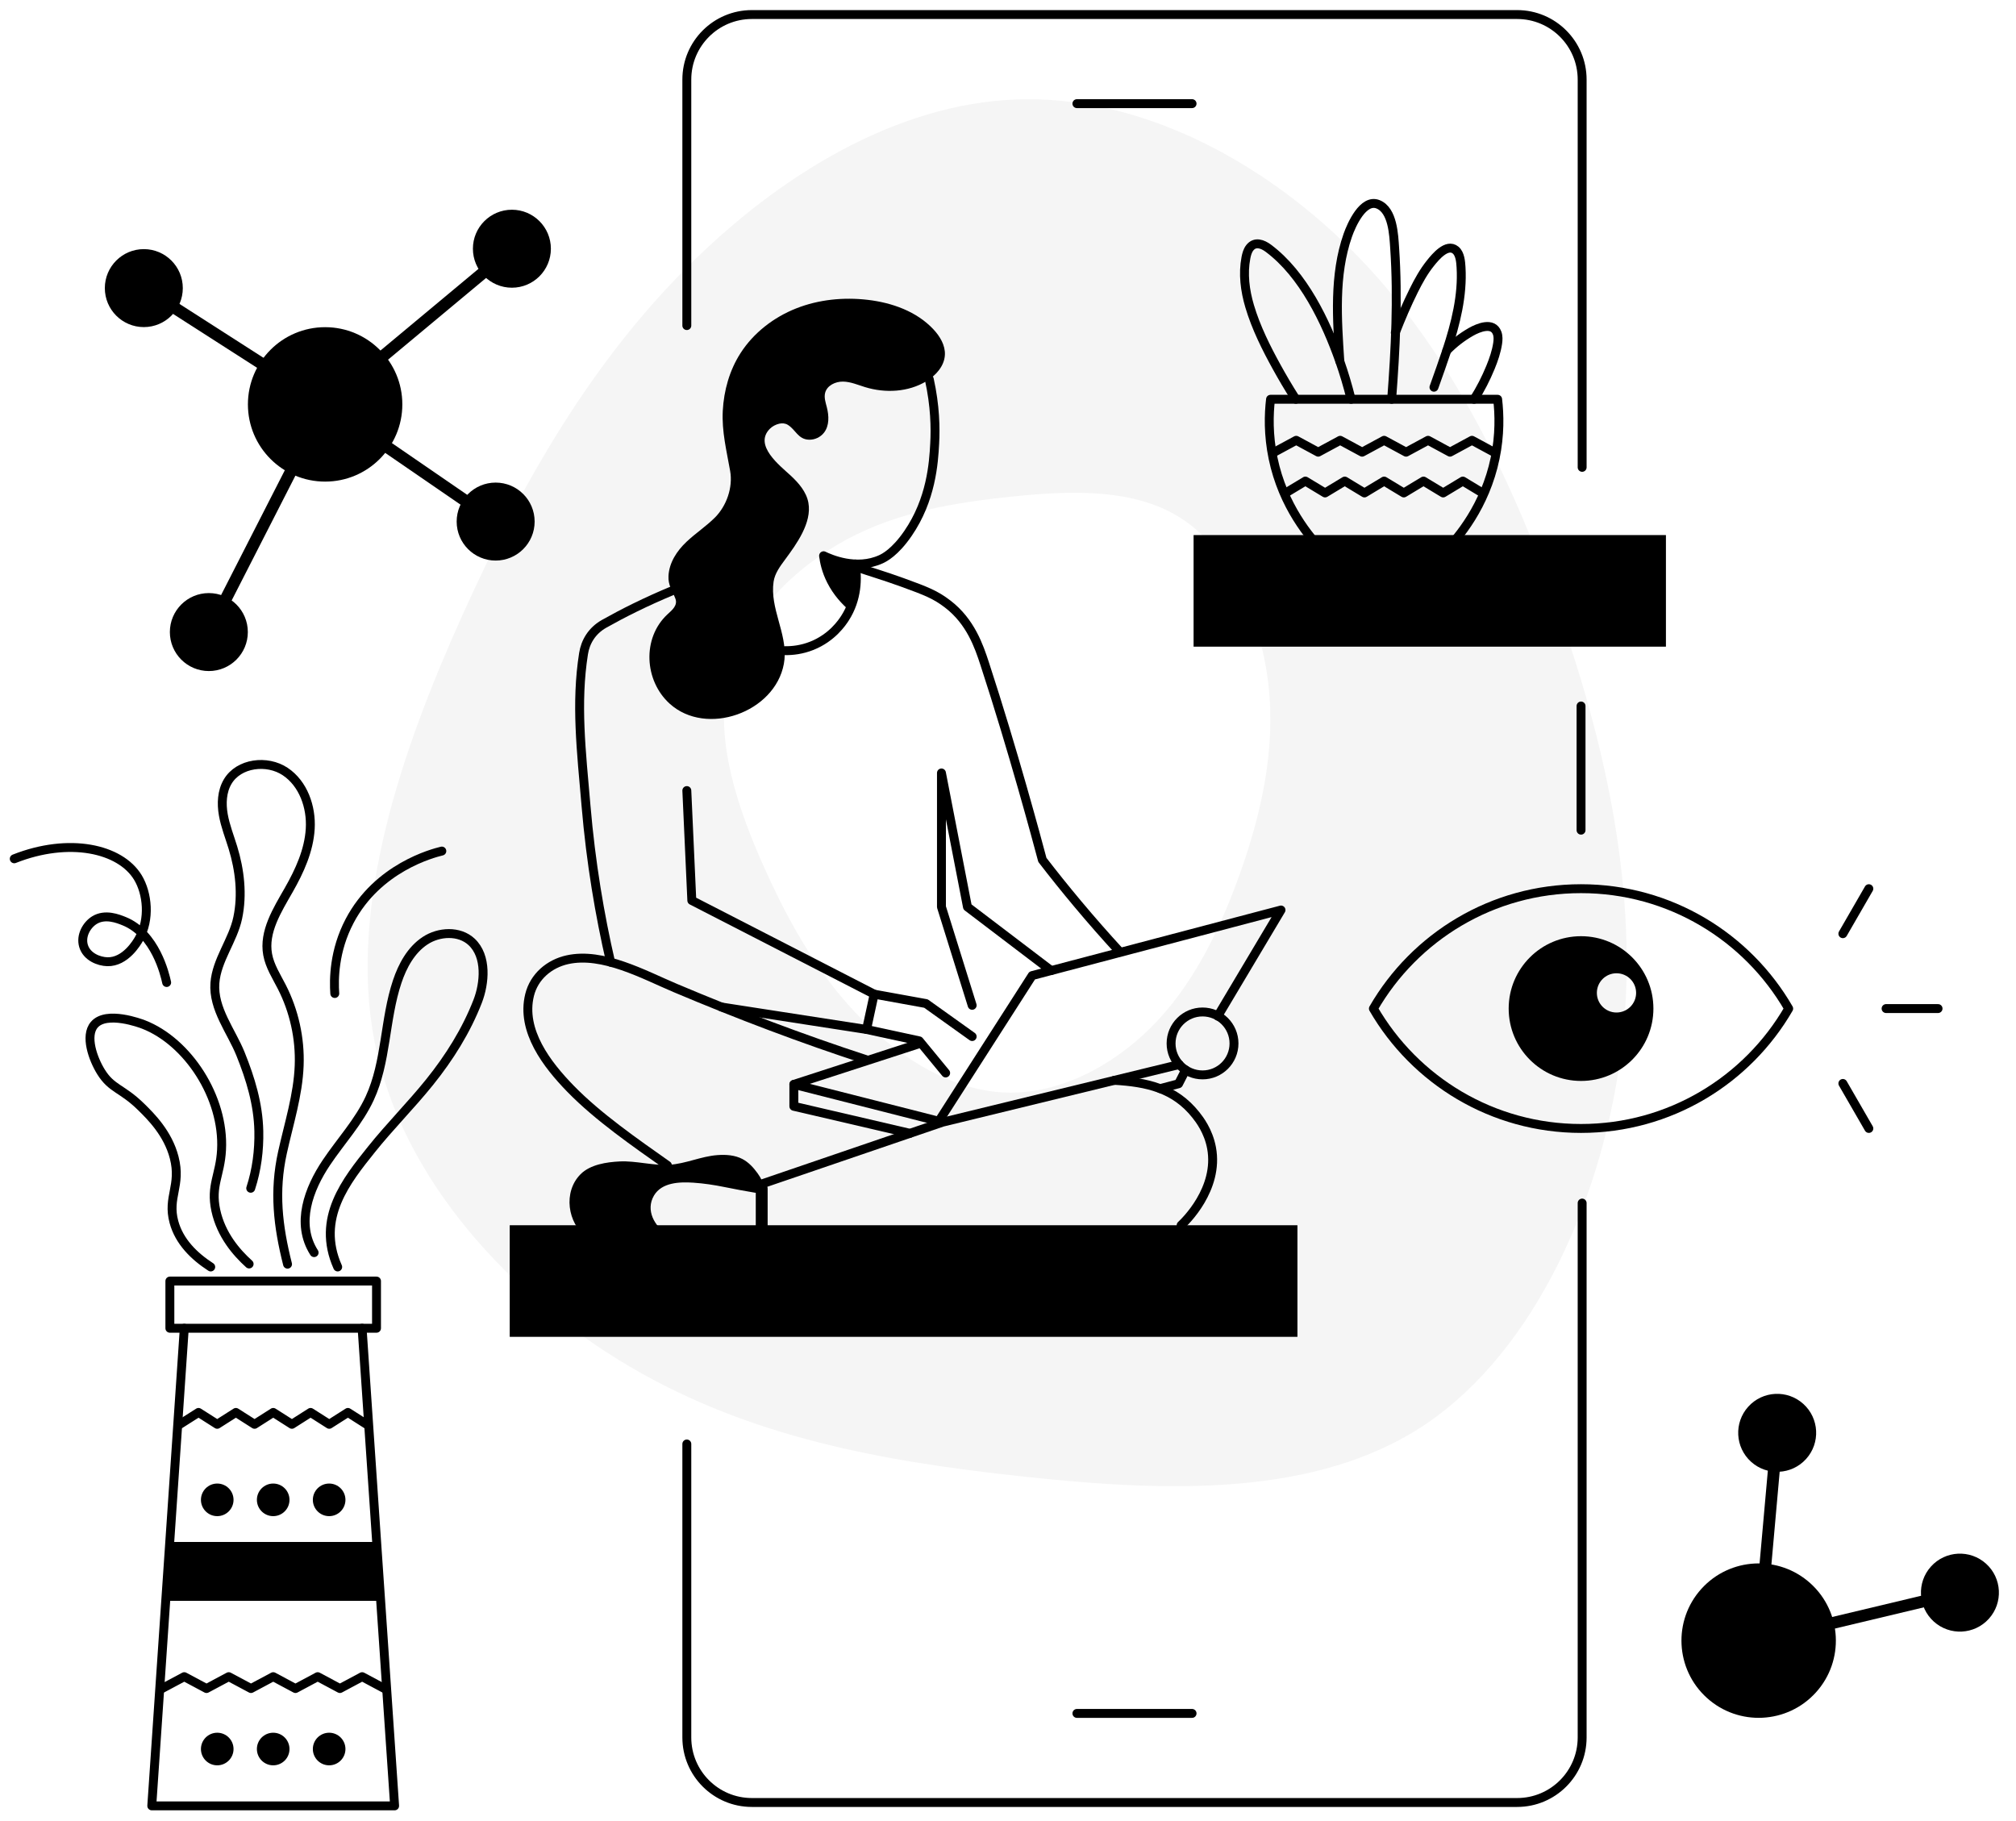 <svg viewBox="175.2 187.585 678.9 613.119" xmlns="http://www.w3.org/2000/svg" xmlns:xlink="http://www.w3.org/1999/xlink" xmlns:blush="http://design.blush" overflow="visible" width="500px" height="451.553px"><g id="Master/Scenes/Remote Life" stroke="none" stroke-width="1" fill="none" fill-rule="evenodd"><g id="Background" transform="translate(271, 173) scale(1 1)" fill="#000" blush:width="479" blush:height="563" blush:component="Background"><g id="Background/4" stroke="none" stroke-width="1" fill="none" fill-rule="evenodd"><path d="M359.467,98.875 C390.688,130.175 411.708,171.775 428.154,217.875 C444.6,263.975 456.296,314.375 450.492,365.675 C444.688,417.075 421.294,469.175 384.268,494.175 C347.526,518.826 297.337,516.917 250.171,511.928 L248.742,511.775 C201.163,506.675 156.926,498.575 116.47,474.875 C76.103,451.175 39.517,411.675 30.371,365.575 C21.403,319.837 39.328,267.435 59.827,221.952 L60.448,220.575 C81.116,174.775 104.158,136.075 135.379,104.775 C166.6,73.475 206,49.575 246.456,48.075 C286.823,46.575 328.158,67.575 359.467,98.875 Z M244.46,181.85 L241.832,182.135 C221.929,184.356 203.392,187.955 186.393,197.881 C168.875,208.132 152.998,225.216 149.029,245.155 C145.186,264.689 152.722,287.033 161.476,306.531 L162.081,307.871 C171.05,327.681 181.05,344.419 194.598,357.957 C208.147,371.495 225.245,381.833 242.802,382.481 C260.32,383.13 278.257,374.047 291.844,360.509 C305.174,347.19 314.219,329.558 321.305,310.002 L321.652,309.039 C328.788,289.1 333.865,267.301 331.346,245.112 C328.827,222.881 318.675,200.346 302.607,189.533 C286.674,178.879 264.915,179.696 244.46,181.85 L244.46,181.85 Z" id="Shape" fill-opacity=".04" fill="#000"/></g></g><g id="Group-96" transform="translate(210, 192)"><line x1="221.708" y1="395.84" x2="221.708" y2="409.537" id="Stroke-3" stroke="#000" stroke-width="4" stroke-linecap="round" stroke-linejoin="round"/><polygon id="Fill-4" fill="#000" points="136.851 445.734 402.119 445.734 402.119 408.16 136.851 408.16"/><polygon id="Fill-5" fill="#000" points="367.148 213.334 526.211 213.334 526.211 175.759 367.148 175.759"/><g id="Group-95" transform="translate(0, 0.039)"><path d="M410.939,181.359 C406.321,176.632 397.272,166.007 393.911,149.857 C392.27,141.971 392.463,135.068 393.06,129.991 L469.539,129.991 C470.134,135.068 470.328,141.971 468.687,149.857 C465.326,166.007 456.277,176.632 451.659,181.359" id="Stroke-6" stroke="#000" stroke-width="3" stroke-linecap="round" stroke-linejoin="round"/><path d="M401.583,129.996 C398.999,125.945 396.908,122.332 395.243,119.321 C391.614,112.755 388.155,105.853 386.017,98.641 C384.453,93.365 383.738,87.742 384.772,82.338 C385.001,81.146 385.33,79.934 386.077,78.978 C387.843,76.722 390.422,77.718 392.338,79.149 C404.071,87.913 411.663,103.767 416.396,117.219 C417.755,121.095 419.047,125.354 420.196,129.996" id="Stroke-8" stroke="#000" stroke-width="3" stroke-linecap="round" stroke-linejoin="round"/><path d="M433.85,129.996 C435.141,113.064 436.014,96.102 434.863,79.134 C434.56,74.669 434.262,66.351 429.271,64.346 C424.233,62.321 420.29,71.318 419.086,74.735 C414.354,88.174 415.484,103.247 416.397,117.219" id="Stroke-10" stroke="#000" stroke-width="3" stroke-linecap="round" stroke-linejoin="round"/><path d="M452.409,113.594 C454.806,111.131 457.566,109.007 460.555,107.298 C463.018,105.897 467.945,103.839 469.369,107.693 C469.774,108.777 469.708,109.992 469.544,111.141 C469.128,113.945 468.197,116.649 467.124,119.265 C465.592,122.988 463.752,126.601 461.596,129.995" id="Stroke-12" stroke="#000" stroke-width="3" stroke-linecap="round" stroke-linejoin="round"/><path d="M448.094,125.934 C448.138,125.814 448.182,125.704 448.226,125.584 C448.948,123.536 449.682,121.478 450.405,119.431 C451.083,117.503 451.751,115.555 452.408,113.595 C455.386,104.529 457.784,95.091 457.215,85.554 C457.106,83.726 456.908,81.021 455.386,79.762 C452.452,77.331 448.532,82.138 446.923,84.142 C444.646,86.967 442.883,90.164 441.274,93.405 C438.974,98.025 436.959,102.766 435.076,107.573" id="Stroke-14" stroke="#000" stroke-width="3" stroke-linecap="round" stroke-linejoin="round"/><polyline id="Stroke-16" stroke="#000" stroke-width="3" stroke-linecap="round" stroke-linejoin="round" points="468.295 147.806 460.897 143.806 453.502 147.806 446.106 143.806 438.708 147.806 431.311 143.806 423.912 147.806 416.51 143.806 409.11 147.806 401.706 143.806 394.302 147.806"/><polyline id="Stroke-18" stroke="#000" stroke-width="3" stroke-linecap="round" stroke-linejoin="round" points="464.442 161.536 457.821 157.536 451.196 161.536 444.569 157.536 437.941 161.536 431.314 157.536 424.685 161.536 418.059 157.536 411.428 161.536 404.793 157.536 398.157 161.536"/><path d="M100.687,131.716 C100.687,146.075 89.046,157.716 74.687,157.716 C60.328,157.716 48.687,146.075 48.687,131.716 C48.687,117.357 60.328,105.716 74.687,105.716 C89.046,105.716 100.687,117.357 100.687,131.716" id="Fill-20" fill="#000"/><path d="M26.76,92.56 C26.76,99.81 20.883,105.688 13.632,105.688 C6.382,105.688 0.504,99.81 0.504,92.56 C0.504,85.31 6.382,79.432 13.632,79.432 C20.883,79.432 26.76,85.31 26.76,92.56" id="Fill-22" fill="#000"/><path d="M150.712,79.297 C150.712,86.547 144.834,92.425 137.584,92.425 C130.333,92.425 124.455,86.547 124.455,79.297 C124.455,72.047 130.333,66.169 137.584,66.169 C144.834,66.169 150.712,72.047 150.712,79.297" id="Fill-24" fill="#000"/><path d="M48.659,208.38 C48.659,215.63 42.781,221.508 35.531,221.508 C28.28,221.508 22.403,215.63 22.403,208.38 C22.403,201.13 28.28,195.252 35.531,195.252 C42.781,195.252 48.659,201.13 48.659,208.38" id="Fill-26" fill="#000"/><path d="M145.241,171.175 C145.241,178.425 139.364,184.303 132.113,184.303 C124.863,184.303 118.985,178.425 118.985,171.175 C118.985,163.925 124.863,158.047 132.113,158.047 C139.364,158.047 145.241,163.925 145.241,171.175" id="Fill-28" fill="#000"/><polyline id="Stroke-30" stroke="#000" stroke-width="4" stroke-linecap="round" stroke-linejoin="round" points="35.531 208.38 74.687 131.716 13.633 92.56"/><polyline id="Stroke-32" stroke="#000" stroke-width="4" stroke-linecap="round" stroke-linejoin="round" points="137.584 79.297 74.687 131.716 132.112 171.175"/><path d="M567.551,335.168 C553.6,359.3 527.501,375.529 497.616,375.529 C467.731,375.529 441.649,359.3 427.697,335.168 C441.632,311.021 467.731,294.791 497.616,294.791 C527.518,294.791 553.6,311.021 567.551,335.168 Z" id="Stroke-34" stroke="#000" stroke-width="3" stroke-linecap="round" stroke-linejoin="round"/><path d="M497.625,310.79 C511.084,310.79 521.995,321.701 521.995,335.16 C521.995,348.619 511.084,359.53 497.625,359.53 C484.166,359.53 473.255,348.619 473.255,335.16 C473.255,321.701 484.166,310.79 497.625,310.79 Z M509.562,323.271 C505.911,323.271 502.952,326.23 502.952,329.88 C502.952,333.53 505.911,336.489 509.562,336.489 C513.212,336.489 516.171,333.53 516.171,329.88 C516.171,326.23 513.212,323.271 509.562,323.271 Z" id="Combined-Shape" fill="#000"/><line x1="617.851" y1="335.16" x2="600.349" y2="335.16" id="Stroke-38" stroke="#000" stroke-width="3" stroke-linecap="round" stroke-linejoin="round"/><line x1="594.544" y1="294.791" x2="585.793" y2="309.948" id="Stroke-40" stroke="#000" stroke-width="3" stroke-linecap="round" stroke-linejoin="round"/><line x1="594.544" y1="375.529" x2="585.793" y2="360.372" id="Stroke-42" stroke="#000" stroke-width="3" stroke-linecap="round" stroke-linejoin="round"/><path d="M196.492,105.179 L196.492,22.343 C196.492,10.249 206.297,0.445 218.39,0.445 L476.1,0.445 C488.195,0.445 497.999,10.249 497.999,22.343 L497.999,152.912" id="Stroke-44" stroke="#000" stroke-width="3" stroke-linecap="round" stroke-linejoin="round"/><line x1="327.856" y1="30.445" x2="366.635" y2="30.445" id="Stroke-46" stroke="#000" stroke-width="3" stroke-linecap="round" stroke-linejoin="round"/><path d="M497.998,400.652 L497.998,580.598 C497.998,592.692 488.195,602.496 476.101,602.496 L218.391,602.496 C206.297,602.496 196.492,592.692 196.492,580.598 L196.492,481.772" id="Stroke-48" stroke="#000" stroke-width="3" stroke-linecap="round" stroke-linejoin="round"/><line x1="327.856" y1="572.5" x2="366.635" y2="572.5" id="Stroke-50" stroke="#000" stroke-width="3" stroke-linecap="round" stroke-linejoin="round"/><line x1="497.625" y1="233.275" x2="497.625" y2="275.087" id="Stroke-52" stroke="#000" stroke-width="3" stroke-linecap="round" stroke-linejoin="round"/><path d="M574.87,528.697 C585.524,538.323 586.36,554.763 576.734,565.419 C567.107,576.074 550.668,576.909 540.013,567.283 C529.356,557.657 528.521,541.216 538.148,530.56 C547.774,519.905 564.216,519.071 574.87,528.697" id="Fill-65" fill="#000"/><path d="M572.477,468.277 C577.857,473.137 578.278,481.438 573.417,486.82 C568.557,492.2 560.256,492.62 554.875,487.76 C549.496,482.899 549.075,474.598 553.935,469.217 C558.795,463.839 567.096,463.418 572.477,468.277" id="Fill-66" fill="#000"/><path d="M634.017,522.088 C639.397,526.948 639.819,535.25 634.958,540.63 C630.098,546.01 621.796,546.432 616.416,541.571 C611.036,536.711 610.615,528.409 615.475,523.029 C620.335,517.65 628.637,517.228 634.017,522.088" id="Fill-67" fill="#000"/><polyline id="Stroke-68" stroke="#000" stroke-width="4" stroke-linecap="round" stroke-linejoin="round" points="563.676 478.019 557.441 547.991 625.216 531.831"/><path d="M189.952,202.429 C181.367,210.426 182.174,224.751 190.707,232.488 C203.073,243.7 226.154,235.457 229.168,219.096 C229.264,218.568 229.338,218.035 229.387,217.5 C230.192,208.595 224.416,200.287 225.709,191.426 C226.12,188.607 227.919,186.217 229.61,183.924 C233.391,178.801 238.662,171.6 237.431,164.839 C236.763,161.16 234.144,158.159 231.398,155.622 C227.807,152.304 218.945,145.493 224.445,139.936 C225.279,139.094 226.446,138.485 227.597,138.22 C228.548,138.001 229.594,138.065 230.431,138.564 C233.182,140.204 233.888,143.497 237.672,143.607 C239.607,143.663 241.546,142.738 242.72,141.198 C244.514,138.845 244.376,135.541 243.639,132.675 C243.23,131.085 242.66,129.433 243.062,127.841 C243.691,125.357 246.521,124 249.083,124.039 C251.645,124.079 254.06,125.143 256.51,125.896 C263.322,127.991 271.073,127.604 277.167,123.907 C280.389,121.953 283.223,118.788 283.4,115.025 C283.551,111.817 281.749,108.821 279.56,106.472 C273.913,100.412 265.59,97.458 257.361,96.506 C249.263,95.57 240.905,96.397 233.323,99.392 C225.742,102.388 218.974,107.607 214.57,114.467 C210.858,120.247 208.965,127.037 208.599,133.866 C208.227,140.831 209.891,147.386 211.086,154.167 C212.056,159.679 209.874,165.9 205.96,169.814 C202.985,172.788 199.419,175.11 196.365,178.004 C193.162,181.039 190.558,184.951 190.316,189.476 C190.146,192.658 191.599,194.371 192.644,197.126 C193.491,199.358 191.565,200.953 190.095,202.297 C190.047,202.341 189.999,202.385 189.952,202.429" id="Fill-69" fill="#000"/><path d="M278.145,123.262 C280.137,132.229 280.247,139.74 279.962,144.875 C279.612,151.51 278.801,163.773 270.952,175.193 C266.561,181.576 262.958,183.35 261.929,183.832 C253.532,187.697 244.696,183.711 242.549,182.682" id="Stroke-70" stroke="#000" stroke-width="3" stroke-linecap="round" stroke-linejoin="round"/><path d="M253.214,185.464 C253.937,190.127 253.969,197.156 249.765,203.683 C248.801,205.183 245.418,210.262 238.608,212.988 C235.246,214.325 232.071,214.696 229.433,214.643" id="Stroke-71" stroke="#000" stroke-width="3" stroke-linecap="round" stroke-linejoin="round"/><path d="M170.834,319.544 C167.177,303.745 164.177,286.106 162.545,266.88 C160.958,248.387 159.063,232.413 161.713,215.627 C162.337,211.708 164.461,207.953 168.688,205.577 C171.841,203.803 175.246,201.996 178.881,200.211 C183.228,198.077 187.454,196.182 191.483,194.507" id="Stroke-72" stroke="#000" stroke-width="3" stroke-linecap="round" stroke-linejoin="round"/><path d="M253.345,186.383 C258.699,188.234 262.674,189.34 269.002,191.628 C277.258,194.617 280.258,195.821 284.353,198.952 C292.038,204.843 294.886,213.175 296.79,219.022 C306.371,248.321 314.418,278.3 316.225,285.099 C319.958,289.949 323.922,294.898 328.138,299.924 C332.802,305.497 337.433,310.752 341.977,315.712" id="Stroke-73" stroke="#000" stroke-width="3" stroke-linecap="round" stroke-linejoin="round"/><path d="M189.961,387.97 C179.168,380.344 166.583,371.662 157.333,362.161 C149.445,354.059 140.568,342.624 143.545,330.574 C145.071,324.393 150.157,320.069 156.266,318.713 C168.199,316.065 181.999,323.759 192.694,328.272 C213.808,337.182 235.222,345.326 257.008,352.415" id="Stroke-74" stroke="#000" stroke-width="3" stroke-linecap="round" stroke-linejoin="round"/><path d="M162.791,412.281 C156.28,407.402 154.773,396.909 160.703,390.942 C163.959,387.666 169.486,386.849 173.901,386.635 C179.37,386.371 185.099,388.09 190.566,387.761 C196.149,387.426 201.25,384.904 206.821,384.501 C209.686,384.294 212.683,384.49 215.226,385.828 C217.291,386.915 218.919,388.682 220.286,390.575 C221.088,391.684 222.964,394.475 221.708,395.801 C221.209,396.326 220.367,397.318 219.653,397.2 C216.169,396.624 212.744,395.979 209.124,395.247 C205.685,394.552 202.209,394.02 198.689,393.788 C194.071,393.484 188.054,393.662 185.423,398.132 C182.548,403.023 185.572,408.552 190.024,411.177" id="Fill-75" fill="#000"/><path d="M208.167,334.637 L257.009,342.194 L259.582,330.307 C239.113,319.792 218.643,309.278 198.174,298.763 C197.613,286.425 197.054,274.088 196.492,261.75" id="Stroke-76" stroke="#000" stroke-width="3" stroke-linecap="round" stroke-linejoin="round"/><polyline id="Stroke-77" stroke="#000" stroke-width="3" stroke-linecap="round" stroke-linejoin="round" points="259.582 330.307 277.022 333.47 292.582 344.584"/><polyline id="Stroke-78" stroke="#000" stroke-width="3" stroke-linecap="round" stroke-linejoin="round" points="257.008 342.193 274.755 346.031 283.653 356.849"/><polyline id="Stroke-79" stroke="#000" stroke-width="3" stroke-linecap="round" stroke-linejoin="round" points="274.964 346.92 232.534 360.687 281.338 373.1 312.787 324.049 396.587 301.972 375.294 337.697"/><polyline id="Stroke-80" stroke="#000" stroke-width="3" stroke-linecap="round" stroke-linejoin="round" points="222.071 394.104 282.606 373.422 362.313 354.002"/><polyline id="Stroke-81" stroke="#000" stroke-width="3" stroke-linecap="round" stroke-linejoin="round" points="292.582 334.066 282.24 300.931 282.24 255.822 290.997 300.931 319.183 322.365"/><path d="M362.949,408.121 C364.135,407.024 375.769,395.936 373.197,382.085 C372.143,376.411 369.12,372.503 367.934,371.006 C360.757,361.938 351.348,359.971 340.454,359.327" id="Stroke-82" stroke="#000" stroke-width="3" stroke-linecap="round" stroke-linejoin="round"/><path d="M380.756,346.901 C380.756,352.752 376.014,357.493 370.163,357.493 C364.312,357.493 359.569,352.752 359.569,346.901 C359.569,341.05 364.312,336.307 370.163,336.307 C376.014,336.307 380.756,341.05 380.756,346.901 Z" id="Stroke-83" stroke="#000" stroke-width="3" stroke-linecap="round" stroke-linejoin="round"/><polyline id="Stroke-84" stroke="#000" stroke-width="3" stroke-linecap="round" stroke-linejoin="round" points="232.535 360.687 232.535 368.067 271.636 377.17"/><polyline id="Stroke-85" stroke="#000" stroke-width="3" stroke-linecap="round" stroke-linejoin="round" points="355.885 362.121 362.093 360.475 364.466 355.829"/><path d="M253.694,185.74 C252.113,185.789 249.905,185.714 247.373,185.155 C244.588,184.54 242.457,183.572 241.052,182.809 C241.318,185.07 241.993,188.264 243.795,191.798 C245.984,196.094 248.913,199.077 250.957,200.853 C251.891,199.289 252.966,197.077 253.582,194.31 C254.375,190.74 254.077,187.717 253.694,185.74" id="Fill-86" fill="#000"/></g></g><g id="Element" transform="translate(132, 393) scale(1 1)" blush:width="253" blush:height="403" blush:component="Element"><g id="Element/Vase" stroke="none" stroke-width="1" fill="none" fill-rule="evenodd"><g id="Group" transform="translate(48, 52)"><polygon id="Stroke-56" stroke="#000" stroke-width="3" stroke-linecap="round" stroke-linejoin="round" points="52.406 189.847 121.992 189.847 121.992 173.954 52.406 173.954"/><polyline id="Stroke-58" stroke="#000" stroke-width="3" stroke-linecap="round" stroke-linejoin="round" points="117.14 189.85 122.209 264.38 123.39 281.64 128.089 350.67 46.31 350.67 51.009 281.64 52.19 264.38 57.259 189.85"/><path d="M66.163,169.21 C60.517,165.549 55.58,160.66 53.781,154.088 C51.484,145.693 56.304,141.847 53.858,132.362 C51.749,124.182 45.955,118.48 42.812,115.387 C36.243,108.922 32.843,109.365 29.213,103.518 C26.512,99.167 23.718,91.388 26.962,87.625 C31.073,82.857 42.591,87.189 43.536,87.556 C58.328,93.286 70.739,111.994 69.806,129.776 C69.355,138.347 66.064,141.781 67.875,150.165 C69.653,158.397 74.831,164.362 79.094,168.204" id="Stroke-59" stroke="#000" stroke-width="3" stroke-linecap="round" stroke-linejoin="round"/><path d="M79.632,142.706 C81.65,136.532 82.502,129.947 82.361,123.454 C82.163,114.367 79.564,105.83 76.191,97.467 C73.107,89.821 66.922,82.27 67.566,73.616 C68.144,65.835 73.667,59.231 75.262,51.63 C76.903,43.81 75.957,35.581 73.636,27.999 C72.512,24.329 71.07,20.737 70.403,16.957 C69.736,13.177 69.915,9.083 71.869,5.779 C75.606,-0.537 85.137,-1.686 91.243,2.384 C97.35,6.455 100.106,14.324 99.673,21.65 C99.24,28.976 96.087,35.863 92.453,42.238 C88.585,49.023 83.927,56.33 85.336,64.012 C86.054,67.926 88.291,71.358 90.102,74.902 C94.252,83.027 96.286,92.222 95.951,101.34 C95.585,111.303 92.472,120.926 90.327,130.661 C87.432,143.801 88.779,155.395 92.028,168.268" id="Stroke-60" stroke="#000" stroke-width="3" stroke-linecap="round" stroke-linejoin="round"/><path d="M100.982,164.378 C94.72,154.605 99.205,142.863 105.096,134.077 C109.955,126.831 116.032,120.326 119.699,112.41 C125.371,100.166 124.675,85.908 128.967,73.114 C130.762,67.762 133.615,62.492 138.318,59.368 C143.02,56.244 149.882,55.893 154.013,59.742 C159.226,64.6 158.409,73.692 156.062,79.744 C152.23,89.627 146.523,98.712 139.878,106.971 C133.608,114.768 126.498,121.859 120.251,129.674 C111.908,140.11 101.606,152.799 108.92,169.21" id="Stroke-61" stroke="#000" stroke-width="3" stroke-linecap="round" stroke-linejoin="round"/><path d="M-4.26325641e-14,31.768 C18.396,24.482 35.708,28.237 41.657,38.1 C44.833,43.366 45.823,52.117 41.99,58.762 C41.364,59.847 37.47,66.599 31.326,66.426 C28.533,66.348 24.427,64.814 23.328,61.094 C22.305,57.631 24.409,54.036 26.994,52.43 C30.605,50.186 34.965,51.946 36.992,52.763 C47.521,57.012 50.719,70.625 51.321,73.425" id="Stroke-62" stroke="#000" stroke-width="3" stroke-linecap="round" stroke-linejoin="round"/><path d="M107.936,77.128 C107.612,72.441 107.624,62.794 112.952,52.674 C122.396,34.736 140.848,29.926 143.989,29.162" id="Stroke-63" stroke="#000" stroke-width="3" stroke-linecap="round" stroke-linejoin="round"/><polygon id="Fill-64" fill="#000" points="123.389 281.64 51.009 281.64 52.19 261.802 122.209 261.802"/><path d="M73.845,247.626 C73.845,250.658 71.387,253.115 68.356,253.115 C65.324,253.115 62.866,250.658 62.866,247.626 C62.866,244.595 65.324,242.137 68.356,242.137 C71.387,242.137 73.845,244.595 73.845,247.626" id="Fill-87" fill="#000"/><path d="M92.689,247.626 C92.689,250.658 90.231,253.115 87.2,253.115 C84.168,253.115 81.71,250.658 81.71,247.626 C81.71,244.595 84.168,242.137 87.2,242.137 C90.231,242.137 92.689,244.595 92.689,247.626" id="Fill-88" fill="#000"/><path d="M111.532,247.626 C111.532,250.658 109.074,253.115 106.043,253.115 C103.011,253.115 100.553,250.658 100.553,247.626 C100.553,244.595 103.011,242.137 106.043,242.137 C109.074,242.137 111.532,244.595 111.532,247.626" id="Fill-89" fill="#000"/><path d="M73.845,331.532 C73.845,334.564 71.387,337.021 68.356,337.021 C65.324,337.021 62.866,334.564 62.866,331.532 C62.866,328.501 65.324,326.043 68.356,326.043 C71.387,326.043 73.845,328.501 73.845,331.532" id="Fill-90" fill="#000"/><path d="M92.689,331.532 C92.689,334.564 90.231,337.021 87.2,337.021 C84.168,337.021 81.71,334.564 81.71,331.532 C81.71,328.501 84.168,326.043 87.2,326.043 C90.231,326.043 92.689,328.501 92.689,331.532" id="Fill-91" fill="#000"/><path d="M111.532,331.532 C111.532,334.564 109.074,337.021 106.043,337.021 C103.011,337.021 100.553,334.564 100.553,331.532 C100.553,328.501 103.011,326.043 106.043,326.043 C109.074,326.043 111.532,328.501 111.532,331.532" id="Fill-92" fill="#000"/><polyline id="Stroke-93" stroke="#000" stroke-width="3" stroke-linecap="round" stroke-linejoin="round" points="124.644 311.165 117.156 307.165 109.672 311.165 102.186 307.165 94.699 311.165 87.212 307.165 79.724 311.165 72.233 307.165 64.744 311.165 57.249 307.165 49.755 311.165"/><polyline id="Stroke-94" stroke="#000" stroke-width="3" stroke-linecap="round" stroke-linejoin="round" points="118.644 222.191 112.362 218.191 106.077 222.191 99.79 218.191 93.501 222.191 87.214 218.191 80.924 222.191 74.638 218.191 68.347 222.191 62.051 218.191 55.755 222.191"/></g></g></g></g></svg>
